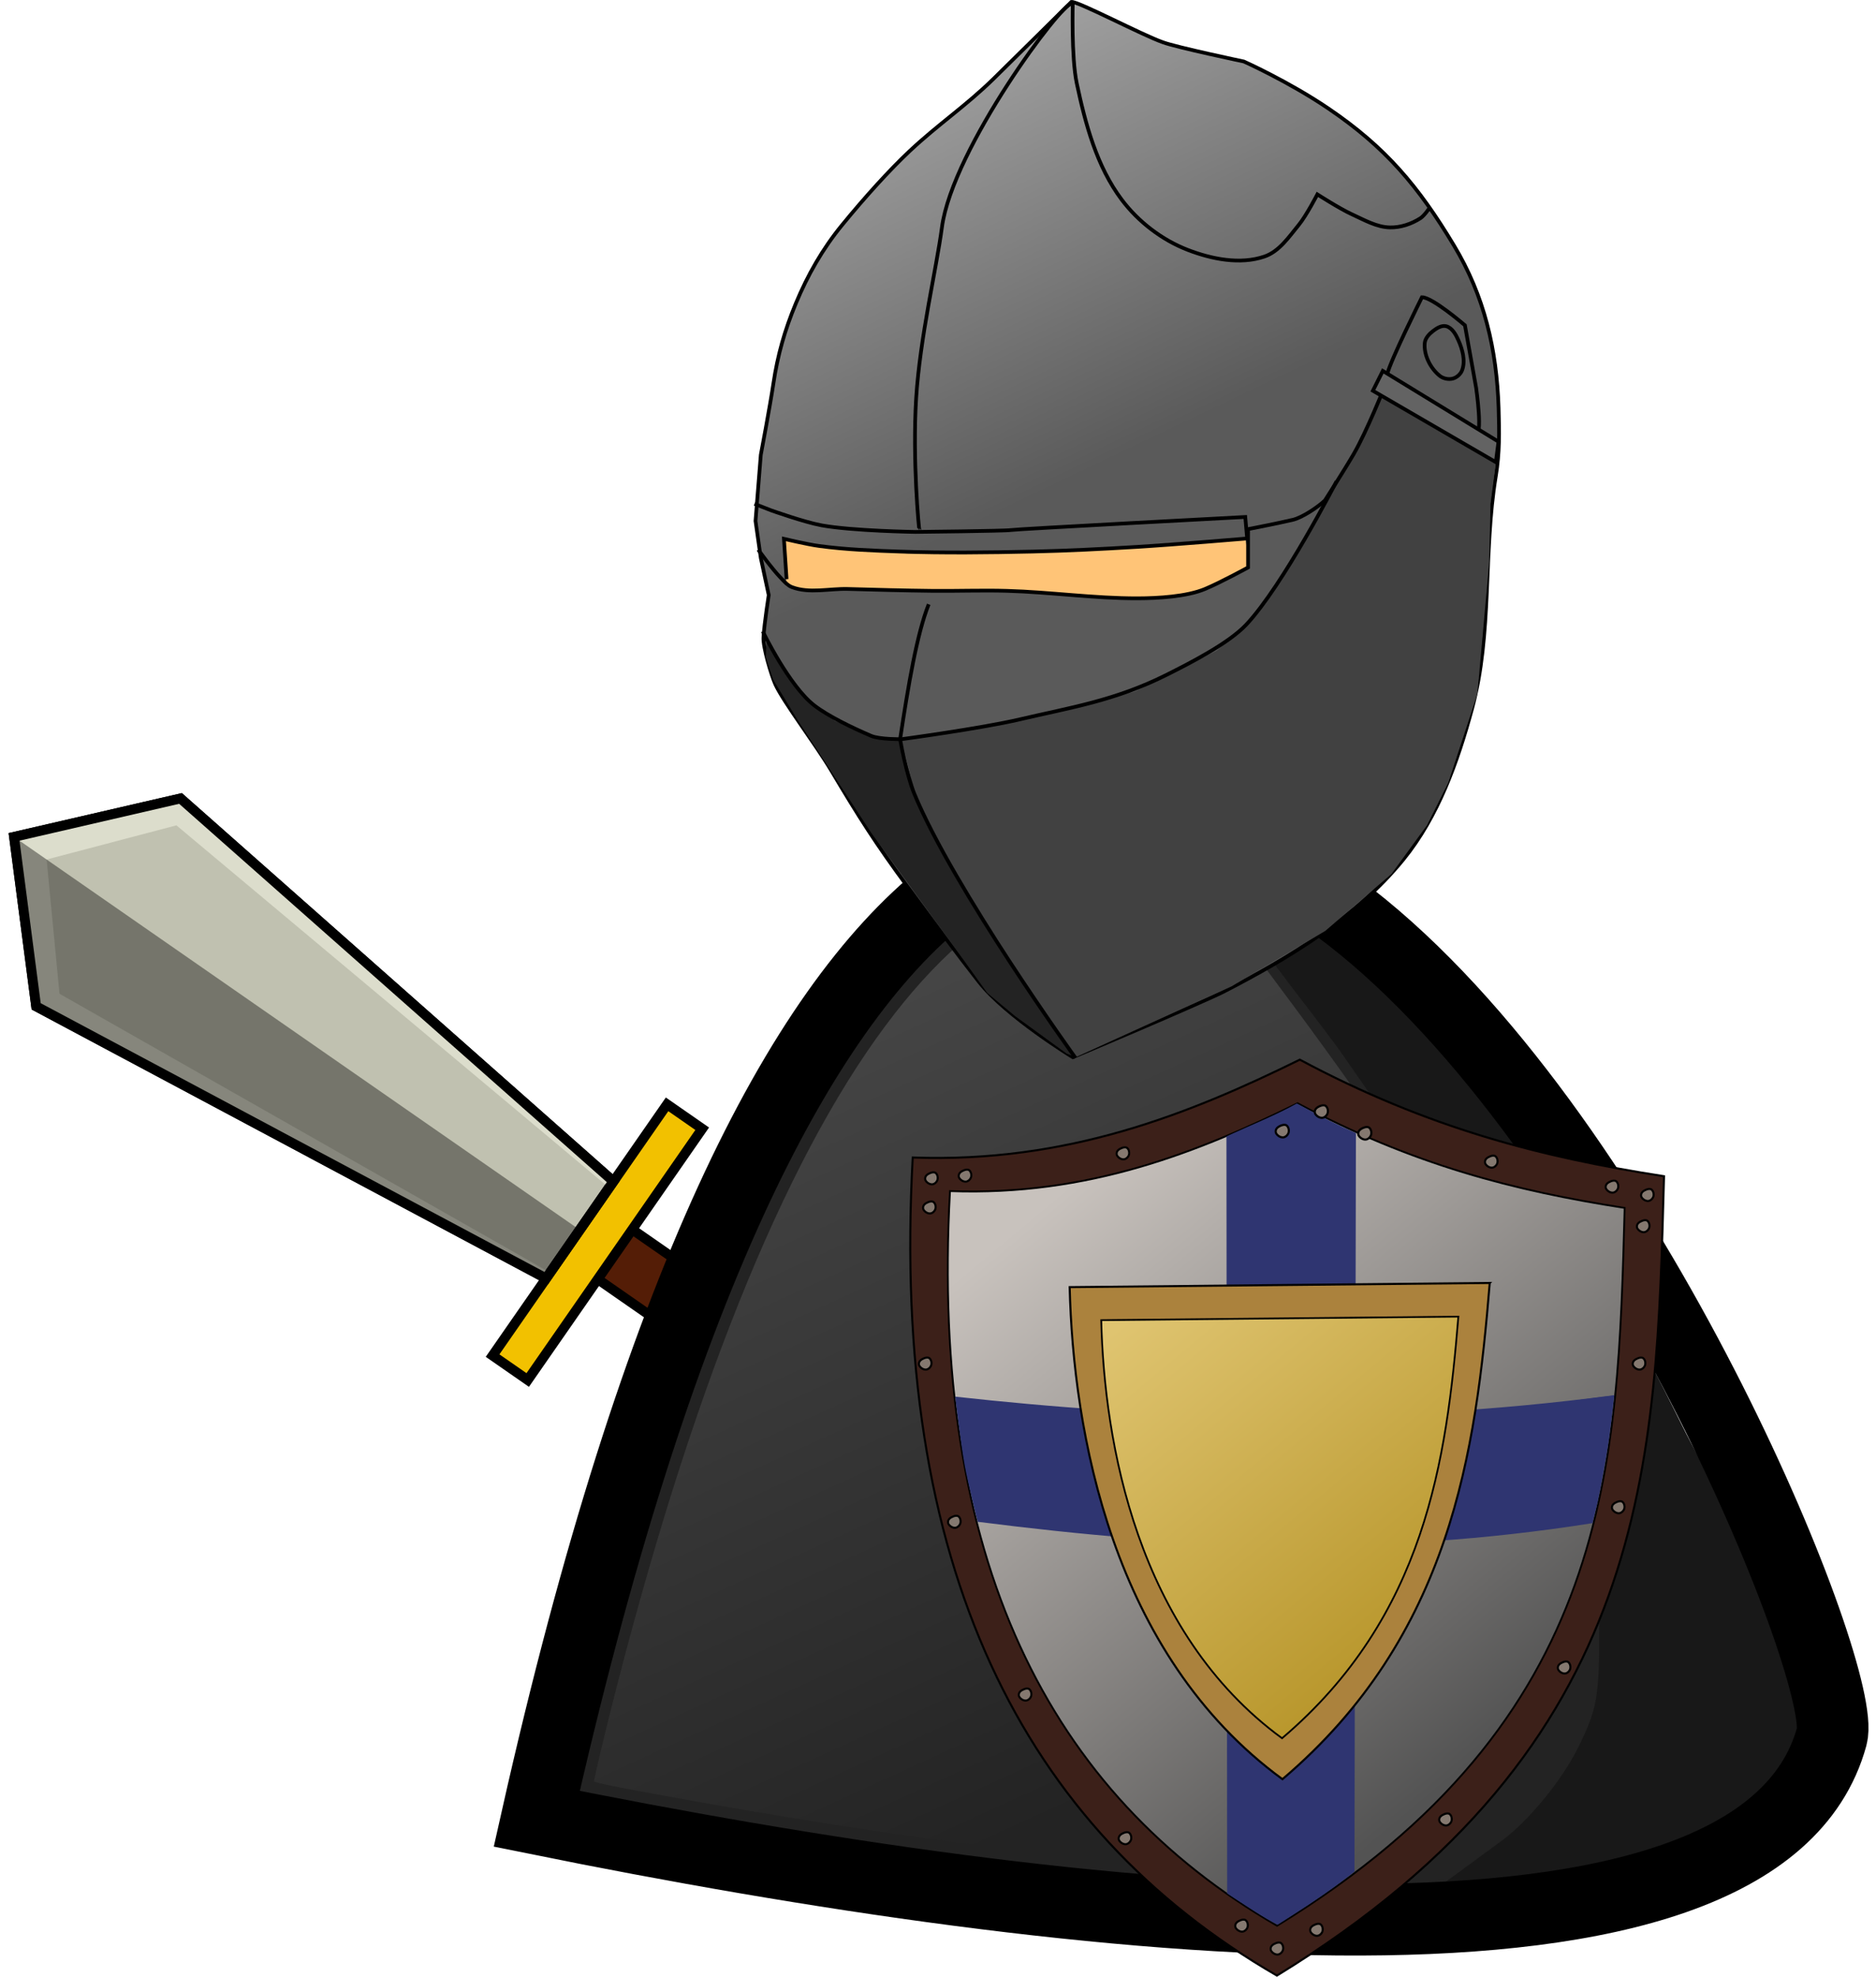 <?xml version="1.0" encoding="UTF-8" standalone="no"?>
<!-- Created with Inkscape (http://www.inkscape.org/) -->

<svg
   xmlns:dc="http://purl.org/dc/elements/1.1/"
   xmlns:cc="http://creativecommons.org/ns#"
   xmlns:rdf="http://www.w3.org/1999/02/22-rdf-syntax-ns#"
   xmlns:svg="http://www.w3.org/2000/svg"
   xmlns="http://www.w3.org/2000/svg"
   xmlns:xlink="http://www.w3.org/1999/xlink"
   xmlns:sodipodi="http://sodipodi.sourceforge.net/DTD/sodipodi-0.dtd"
   xmlns:inkscape="http://www.inkscape.org/namespaces/inkscape"
   width="570"
   height="600.487"
   viewBox="0 0 570 600.487"
   id="svg2"
   version="1.1"
   inkscape:version="0.91 r13725"
   sodipodi:docname="Knight.svg"
   inkscape:export-filename="C:\Users\Amaury Punel\Desktop\GIT PROJET TUTORE\warfare-of-heroes\Images\PNG\Knight.png"
   inkscape:export-xdpi="89.926979"
   inkscape:export-ydpi="89.926979">
  <defs
     id="defs4">
    <linearGradient
       inkscape:collect="always"
       id="linearGradient4806">
      <stop
         style="stop-color:#5a5a5a;stop-opacity:1;"
         offset="0"
         id="stop4808" />
      <stop
         style="stop-color:#acacac;stop-opacity:1"
         offset="1"
         id="stop4810" />
    </linearGradient>
    <linearGradient
       inkscape:collect="always"
       id="linearGradient4798">
      <stop
         style="stop-color:#b69428;stop-opacity:1"
         offset="0"
         id="stop4800" />
      <stop
         style="stop-color:#dfc470;stop-opacity:1"
         offset="1"
         id="stop4802" />
    </linearGradient>
    <linearGradient
       inkscape:collect="always"
       id="linearGradient4790">
      <stop
         style="stop-color:#535353;stop-opacity:1"
         offset="0"
         id="stop4792" />
      <stop
         style="stop-color:#c8c2bd;stop-opacity:1"
         offset="1"
         id="stop4794" />
    </linearGradient>
    <linearGradient
       inkscape:collect="always"
       id="linearGradient4782">
      <stop
         style="stop-color:#232323;stop-opacity:1;"
         offset="0"
         id="stop4784" />
      <stop
         style="stop-color:#505050;stop-opacity:1"
         offset="1"
         id="stop4786" />
    </linearGradient>
    <linearGradient
       inkscape:collect="always"
       xlink:href="#linearGradient4782"
       id="linearGradient4788"
       x1="311.895"
       y1="974.813"
       x2="175.573"
       y2="676.533"
       gradientUnits="userSpaceOnUse" />
    <linearGradient
       inkscape:collect="always"
       xlink:href="#linearGradient4790"
       id="linearGradient4796"
       x1="376.736"
       y1="982.973"
       x2="240.177"
       y2="819.4"
       gradientUnits="userSpaceOnUse" />
    <linearGradient
       inkscape:collect="always"
       xlink:href="#linearGradient4798"
       id="linearGradient4804"
       x1="358.415"
       y1="955.665"
       x2="270.236"
       y2="849.823"
       gradientUnits="userSpaceOnUse" />
    <linearGradient
       inkscape:collect="always"
       xlink:href="#linearGradient4806"
       id="linearGradient4812"
       x1="281.943"
       y1="582.768"
       x2="215.523"
       y2="443.25"
       gradientUnits="userSpaceOnUse" />
  </defs>
  <sodipodi:namedview
     id="base"
     pagecolor="#ffffff"
     bordercolor="#666666"
     borderopacity="1.0"
     inkscape:pageopacity="0.0"
     inkscape:pageshadow="2"
     inkscape:zoom="0.8314316"
     inkscape:cx="319.47316"
     inkscape:cy="285.64133"
     inkscape:document-units="px"
     inkscape:current-layer="layer1"
     showgrid="false"
     units="px"
     fit-margin-top="0"
     fit-margin-left="0"
     fit-margin-right="0"
     fit-margin-bottom="0"
     inkscape:window-width="1366"
     inkscape:window-height="705"
     inkscape:window-x="-8"
     inkscape:window-y="-8"
     inkscape:window-maximized="1" />
  <g
     inkscape:label="Calque 1"
     inkscape:groupmode="layer"
     id="layer1"
     transform="translate(76.939,-453.154)">
    <g
       id="g5753"
       transform="matrix(-0.912,1.313,1.313,0.912,-78.596,602.043)">
      <rect
         y="167.542"
         x="46.239"
         height="34.869"
         width="11.502"
         id="rect5684-9"
         style="opacity:1;fill:#541d06;fill-opacity:1;stroke:#000000;stroke-width:1.87;stroke-linecap:butt;stroke-linejoin:miter;stroke-miterlimit:4;stroke-dasharray:none;stroke-opacity:1" />
      <ellipse
         ry="5.719"
         rx="5.752"
         cy="203.591"
         cx="51.991"
         id="path5686-5"
         style="opacity:1;fill:#f2c100;fill-opacity:1;stroke:#000000;stroke-width:1.87;stroke-linecap:butt;stroke-linejoin:miter;stroke-miterlimit:4;stroke-dasharray:none;stroke-opacity:1" />
      <rect
         ry="0"
         y="171.557"
         x="22.935"
         height="8.13"
         width="58.13"
         id="rect4162-5"
         style="opacity:1;fill:#f2c100;fill-opacity:1;stroke:#000000;stroke-width:1.87;stroke-linecap:butt;stroke-linejoin:miter;stroke-miterlimit:4;stroke-dasharray:none;stroke-opacity:1" />
      <path
         sodipodi:nodetypes="cccccc"
         inkscape:connector-curvature="0"
         id="path4164-2"
         d="M 40.778,171.528 27.953,62.448 52,40.632 76.047,62.448 63.222,171.528 Z"
         style="fill:#c0c1b0;fill-opacity:1;fill-rule:evenodd;stroke:#000000;stroke-width:1.87px;stroke-linecap:butt;stroke-linejoin:miter;stroke-opacity:1" />
      <path
         sodipodi:nodetypes="ccccccccccc"
         inkscape:connector-curvature="0"
         id="path5646-6"
         d="M 41.257,170.877 27.929,62.385 52.087,41.285 76.244,62.461 63.095,171.323 62.468,170.635 72.072,64.514 l -20.072,-17 -19.928,17 9.559,105.917 z"
         style="fill:#dcddcc;fill-opacity:1;fill-rule:evenodd;stroke:#dcddcc;stroke-width:1px;stroke-linecap:butt;stroke-linejoin:miter;stroke-opacity:1" />
      <path
         sodipodi:nodetypes="cccccc"
         inkscape:connector-curvature="0"
         id="path4164-6-1"
         d="M 40.778,171.528 27.953,62.448 52,40.632 76.047,62.448 63.222,171.528 Z"
         style="fill:none;fill-opacity:1;fill-rule:evenodd;stroke:#000000;stroke-width:1.87;stroke-linecap:butt;stroke-linejoin:miter;stroke-miterlimit:4;stroke-dasharray:none;stroke-opacity:1" />
      <path
         sodipodi:nodetypes="ccccc"
         inkscape:connector-curvature="0"
         id="path5682-4"
         d="M 52,40.986 52,171.587 63.274,171.371 76.031,62.825 Z"
         style="fill:#000000;fill-opacity:0.392;fill-rule:evenodd;stroke:none;stroke-width:1px;stroke-linecap:butt;stroke-linejoin:miter;stroke-opacity:1" />
    </g>
    <path
       style="opacity:1;fill:url(#linearGradient4788);fill-opacity:1;stroke:#232323;stroke-width:5.576;stroke-miterlimit:4;stroke-dasharray:none;stroke-opacity:1"
       d="m 300.711,1024.038 c -49.4,-2.758 -107.276,-10.109 -171.446,-21.776 -28.745,-5.227 -28.668,-5.207 -28.668,-7.376 0,-0.911 2.312,-10.868 5.138,-22.128 24.22,-96.496 52.653,-167.392 84.055,-209.587 30.186,-40.561 62.878,-55.093 98.273,-43.684 8.777,2.829 9.275,3.163 9.275,6.226 0,2.418 4.216,8.874 16.67,25.527 50.393,67.386 75.289,110.571 89.167,154.67 4.644,14.756 4.693,15.09 5.201,35.52 0.337,13.549 0.049,22.98 -0.839,27.493 -3.061,15.561 -15.848,33.827 -32.206,46.006 -5.539,4.124 -11.474,8.032 -13.189,8.684 -2.837,1.079 -44.551,1.367 -61.432,0.424 z"
       id="path4138"
       inkscape:connector-curvature="0" />
    <path
       style="fill:#181818;fill-opacity:1;stroke:#181818;stroke-width:14.615;stroke-miterlimit:4;stroke-dasharray:none;stroke-opacity:1"
       d="m 383.728,1018.161 c 9.074,-6.651 20.151,-20.188 25.531,-31.203 6.291,-12.879 7.074,-17.377 7.039,-40.473 -0.029,-19.171 -0.353,-23.122 -2.585,-31.479 -2.907,-10.886 -10.146,-32.604 -11.428,-34.289 -0.471,-0.618 -1.24,-2.389 -1.711,-3.935 -1.401,-4.607 -11.711,-25.539 -19.103,-38.786 -9.04,-16.201 -20.914,-35.003 -32.659,-51.715 -5.215,-7.42 -10.688,-15.262 -12.163,-17.426 -1.475,-2.164 -7.764,-10.506 -13.976,-18.538 -6.212,-8.032 -20.103,-27.155 -19.877,-27.381 1.046,-1.046 24.915,24.035 37.649,36.862 30.518,30.738 59.748,74.126 86.666,128.641 16.333,33.077 40.143,65.99 43.741,83.322 1.194,5.751 -5.668,14.542 -8.316,20.326 -6.631,14.483 -28.944,16.74 -55.842,23.429 -8.303,2.065 -17.626,4.061 -20.718,4.436 l -5.621,0.681 z"
       id="path4160"
       inkscape:connector-curvature="0"
       sodipodi:nodetypes="ssssssssssssssssscs"
       inkscape:export-xdpi="260.78418"
       inkscape:export-ydpi="260.78418" />
    <path
       style="fill:none;fill-rule:evenodd;stroke:#000000;stroke-width:21.76;stroke-linecap:butt;stroke-linejoin:miter;stroke-miterlimit:4;stroke-dasharray:none;stroke-opacity:1"
       d="M 86.144,1005.64 C 231.109,361.08 489.47,944.577 479.624,980.615 457.311,1062.284 251.412,1039.135 86.144,1005.64 Z"
       id="path4156"
       inkscape:connector-curvature="0"
       sodipodi:nodetypes="csc"
       inkscape:export-xdpi="260.78418"
       inkscape:export-ydpi="260.78418" />
    <path
       style="fill:url(#linearGradient4812);fill-opacity:1;fill-rule:evenodd;stroke:#000000;stroke-width:1.125px;stroke-linecap:butt;stroke-linejoin:miter;stroke-opacity:1"
       d="m 294.805,754.411 c 20.097,-10.343 40.374,-22.626 54.628,-40.168 10.58,-13.02 16.494,-29.6 20.887,-45.791 6.203,-22.861 3.354,-47.326 7.23,-70.695 1.169,-7.049 1.064,-13.461 0.844,-20.603 -0.552,-17.869 -4.345,-34.106 -13.56,-49.426 -10.834,-18.012 -20.77,-29.839 -38.171,-41.628 -12.11,-8.205 -25.682,-14.265 -25.682,-14.265 0,0 -20.437,-4.301 -24.556,-5.827 -6.219,-2.153 -25.781,-12.482 -27.833,-12.286 0,0 -16.82,16.679 -23.638,23.346 -8.616,8.425 -16.722,13.732 -25.512,21.974 -6.104,5.724 -13.669,14.091 -20.506,22.445 -5.974,7.301 -10.453,15.157 -14.079,23.865 -3.351,8.049 -5.523,15.664 -6.808,24.287 -1.073,7.195 -3.83,21.69 -3.83,21.69 l -1.607,20.084 1.607,11.247 2.41,11.247 c 0,0 -1.338,8.544 -1.607,12.854 -0.183,2.94 2.401,11.576 3.615,14.259 2.402,5.307 12.169,18.079 17.071,26.31 8.363,14.042 13.401,21.989 23.096,35.147 8.039,10.91 14.729,20.059 21.69,28.921 8.304,10.569 28.519,22.896 28.519,22.896 0,0 37.784,-15.927 45.791,-19.883 z"
       id="path4772"
       inkscape:connector-curvature="0"
       sodipodi:nodetypes="csssssscccsssssccccssssscc" />
    <path
       style="fill:#ffc477;fill-opacity:1;fill-rule:evenodd;stroke:none;stroke-width:1px;stroke-linecap:butt;stroke-linejoin:miter;stroke-opacity:1"
       d="m 161.959,630.078 -0.284,-13.349 12.213,2.556 24.994,1.988 44.876,-0.568 57.658,-4.26 1.136,7.385 -1.004,1.954 -13.765,6.851 -13.349,2.556 -23.574,-1.136 -21.018,-1.42 -49.705,-0.284 -11.929,0.284 -6.249,-1.42 z"
       id="path4800"
       inkscape:connector-curvature="0"
       sodipodi:nodetypes="cccccccccccccccc" />
    <path
       style="fill:#414141;fill-opacity:1;fill-rule:evenodd;stroke:none;stroke-width:1px;stroke-linecap:butt;stroke-linejoin:miter;stroke-opacity:1"
       d="m 196.997,677.892 40.368,-7.029 30.527,-7.632 24.904,-12.452 12.854,-11.649 13.018,-20.297 10.326,-18.548 7.184,-12.57 6.544,-14.675 34.828,20.701 -1.607,12.452 -0.402,17.674 -2.008,22.494 -1.607,17.674 -8.837,26.912 -6.427,12.854 -10.845,14.862 -20.084,17.272 -28.519,16.87 -47.848,21.739 -37.307,-57.89 -10.845,-21.69 z"
       id="path4796"
       inkscape:connector-curvature="0"
       sodipodi:nodetypes="ccccccccccccccccccccccc" />
    <path
       style="fill:#232323;fill-opacity:1;fill-rule:evenodd;stroke:none;stroke-width:1px;stroke-linecap:butt;stroke-linejoin:miter;stroke-opacity:1"
       d="m 155.994,647.403 10.225,16.19 10.509,8.521 13.065,5.397 6.533,0 5.681,19.03 11.077,22.438 20.734,32.663 15.622,22.438 -2.272,-0.852 -15.621,-11.361 -8.531,-7.091 -6.523,-9.099 -28.687,-39.48 -22.438,-34.367 -7.385,-12.213 -2.272,-6.817 z"
       id="path4794"
       inkscape:connector-curvature="0"
       sodipodi:nodetypes="cccccccccccccccccc" />
    <path
       style="fill:none;fill-rule:evenodd;stroke:#000000;stroke-width:1.125px;stroke-linecap:butt;stroke-linejoin:miter;stroke-opacity:1"
       d="m 248.613,454.359 c -2.543,-0.984 -36.165,43.831 -39.364,67.883 -1.711,12.867 -6.642,33.184 -7.822,51.85 -1.18,18.667 0.85,40.134 0.993,40.134"
       id="path4774"
       inkscape:connector-curvature="0"
       sodipodi:nodetypes="cssc" />
    <path
       style="fill:none;fill-rule:evenodd;stroke:#000000;stroke-width:1.125px;stroke-linecap:butt;stroke-linejoin:miter;stroke-opacity:1"
       d="m 360.494,567.308 c -2.841,-2.281 -4.866,-6.312 -4.544,-9.941 0.132,-1.491 1.368,-2.781 2.556,-3.692 1.117,-0.856 2.615,-1.778 3.976,-1.42 1.818,0.477 2.927,2.544 3.692,4.26 1.243,2.789 2.203,6.228 1.136,9.089 -0.445,1.193 -1.61,2.228 -2.84,2.556 -1.31,0.35 -2.919,-0.003 -3.976,-0.852 z"
       id="path4776"
       inkscape:connector-curvature="0"
       sodipodi:nodetypes="ssssssss" />
    <path
       style="fill:none;fill-rule:evenodd;stroke:#000000;stroke-width:1.125px;stroke-linecap:butt;stroke-linejoin:miter;stroke-opacity:1"
       d="m 368.163,551.97 c 0,0 -9.933,-8.574 -13.065,-8.521 0,0 -9.693,19.46 -10.509,23.29 -0.282,1.326 1.704,3.692 1.704,3.692 l 24.994,14.485 c 2.492,1.444 0.284,-13.917 0.284,-13.917 z"
       id="path4780"
       inkscape:connector-curvature="0"
       sodipodi:nodetypes="ccscscc" />
    <path
       style="fill:none;fill-rule:evenodd;stroke:#000000;stroke-width:1.125px;stroke-linecap:butt;stroke-linejoin:miter;stroke-opacity:1"
       d="m 153.438,620.137 c 0,0 4.271,5.923 6.817,8.521 1.035,1.056 2.026,2.314 3.408,2.84 5.311,2.024 11.36,0.41 17.042,0.568 8.52,0.237 17.04,0.473 25.562,0.568 7.574,0.084 15.151,-0.216 22.722,0 13.271,0.379 26.488,2.308 39.764,2.272 6.071,-0.016 14.848,-0.5 20.45,-2.84 4.758,-1.988 13.065,-6.533 13.065,-6.533 l -1e-5,-11.645 c 0,0 9.117,-1.768 13.633,-2.84 2.86,-0.679 7.601,-3.857 9.726,-5.887 0,0 5.994,-9.341 8.819,-14.23 3.818,-6.609 9.29,-20.215 9.29,-20.215 l 26.131,15.906"
       id="path4782"
       inkscape:connector-curvature="0"
       sodipodi:nodetypes="csssssssccssscc" />
    <path
       style="fill:#646464;fill-opacity:0.994;fill-rule:evenodd;stroke:#000000;stroke-width:1.125px;stroke-linecap:butt;stroke-linejoin:miter;stroke-opacity:1"
       d="m 340.195,571.85 37.356,21.69 0.803,-6.226 -35.147,-21.49 z"
       id="path4784"
       inkscape:connector-curvature="0"
       sodipodi:nodetypes="ccccc" />
    <path
       style="fill:none;fill-opacity:1;fill-rule:evenodd;stroke:#000000;stroke-width:1.125px;stroke-linecap:butt;stroke-linejoin:miter;stroke-opacity:1"
       d="m 162.052,629.088 -0.803,-12.251 c 0,0 7.061,1.677 10.652,2.163 8.182,1.108 16.459,1.42 24.71,1.704 13.341,0.46 26.702,0.298 40.048,0 10.612,-0.237 21.216,-0.78 31.811,-1.42 11.184,-0.676 33.515,-2.556 33.515,-2.556 l -0.568,-6.533 c 0,0 -69.871,3.692 -71.291,3.976 -1.42,0.284 -28.971,0.568 -28.971,0.568 0,0 -19.064,-0.299 -28.403,-1.988 -5.247,-0.949 -15.337,-4.544 -15.337,-4.544 l -5.112,-1.988"
       id="path4786"
       inkscape:connector-curvature="0"
       sodipodi:nodetypes="ccssssccscscc" />
    <path
       style="fill:none;fill-rule:evenodd;stroke:#000000;stroke-width:1.125px;stroke-linecap:butt;stroke-linejoin:miter;stroke-opacity:1"
       d="m 205.232,636.72 c -3.571,8.976 -6.174,24.429 -8.67,40.902"
       id="path4788"
       inkscape:connector-curvature="0"
       sodipodi:nodetypes="cc" />
    <path
       style="fill:none;fill-rule:evenodd;stroke:#000000;stroke-width:1.125px;stroke-linecap:butt;stroke-linejoin:miter;stroke-opacity:1"
       d="m 249.818,774.495 c 0,0 -37.043,-51.338 -49.004,-80.335 -2.415,-5.854 -4.276,-16.489 -4.276,-16.489"
       id="path4790"
       inkscape:connector-curvature="0"
       sodipodi:nodetypes="csc" />
    <path
       style="fill:none;fill-rule:evenodd;stroke:#000000;stroke-width:1.125px;stroke-linecap:butt;stroke-linejoin:miter;stroke-opacity:1"
       d="m 154.821,644.955 c 0,0 7.991,16.571 15.665,22.494 4.22,3.257 11.541,6.799 17.272,9.239 2.59,1.103 9.239,1.004 9.239,1.004 0,0 24.121,-3.25 35.95,-6.025 15.142,-3.553 28.906,-5.64 44.647,-13.559 6.733,-3.387 18.656,-9.404 24.109,-15.195 11.228,-11.925 27.446,-43.547 27.446,-43.547"
       id="path4792"
       inkscape:connector-curvature="0"
       sodipodi:nodetypes="csscsssc" />
    <path
       style="fill:none;fill-rule:evenodd;stroke:#000000;stroke-width:1.125px;stroke-linecap:butt;stroke-linejoin:miter;stroke-opacity:1"
       d="m 249.014,453.958 c 0,0 -0.491,16.503 1.205,24.502 2.62,12.357 6.065,25.252 13.657,35.347 5.054,6.72 12.238,12.239 20.084,15.264 7.273,2.804 15.922,4.532 23.297,2.008 4.482,-1.534 7.442,-5.975 10.444,-9.64 2.284,-2.789 5.623,-9.239 5.623,-9.239 0,0 6.787,4.358 10.444,6.025 3.737,1.703 7.542,3.942 11.649,4.017 3.218,0.059 6.535,-1.065 9.239,-2.812 1.195,-0.772 2.812,-3.213 2.812,-3.213"
       id="path4798"
       inkscape:connector-curvature="0"
       sodipodi:nodetypes="cssssscsssc" />
    <path
       style="fill:#3c2019;fill-opacity:1;fill-rule:evenodd;stroke:#000000;stroke-width:0.626px;stroke-linecap:butt;stroke-linejoin:miter;stroke-opacity:1"
       d="m 200.378,804.767 c 46.827,1.733 84.057,-13.208 117.616,-29.72 38.944,20.834 73.388,29.623 110.66,35.411 -2.377,86.356 -3.449,172.903 -117.616,242.819 C 233.537,1008.42 193.597,928.85 200.378,804.767 Z"
       id="path5413"
       inkscape:connector-curvature="0"
       sodipodi:nodetypes="ccccc" />
    <path
       style="fill:url(#linearGradient4796);fill-opacity:1;fill-rule:evenodd;stroke:#000000;stroke-width:0.562px;stroke-linecap:butt;stroke-linejoin:miter;stroke-opacity:1"
       d="m 211.704,814.972 c 42.05,1.556 75.483,-11.861 105.618,-26.688 34.971,18.709 65.901,26.601 99.372,31.799 -2.135,77.547 -3.097,155.266 -105.618,218.049 C 241.48,997.851 205.614,926.398 211.704,814.972 Z"
       id="path5413-9"
       inkscape:connector-curvature="0"
       sodipodi:nodetypes="ccccc" />
    <path
       style="fill:#2f3571;fill-opacity:1;fill-rule:evenodd;stroke:none;stroke-width:1px;stroke-linecap:butt;stroke-linejoin:miter;stroke-opacity:1"
       d="m 406.959,915.836 c -65.315,10.31 -123.18,7.693 -186.828,-0.409 0,0 -2.865,-11.151 -3.943,-17.098 -1.22,-6.724 -2.9,-20.916 -2.9,-20.916 58.989,6.522 126.189,9.348 200.261,-0.447"
       id="path5432"
       inkscape:connector-curvature="0"
       sodipodi:nodetypes="ccscc" />
    <path
       style="fill:#2f3571;fill-opacity:1;fill-rule:evenodd;stroke:none;stroke-width:1px;stroke-linecap:butt;stroke-linejoin:miter;stroke-opacity:1"
       d="m 334.599,1021.682 c -7.983,6.394 -15.647,11.196 -23.342,16.151 -4.223,-2.049 -10.011,-6.055 -15.337,-9.482 l -0.219,-230.003 c 7.545,-3.478 15.22,-6.509 21.369,-9.987 8.175,4.382 12.216,6.482 17.972,8.98"
       id="path5432-3"
       inkscape:connector-curvature="0"
       sodipodi:nodetypes="cccccc" />
    <path
       style="fill:#ab823d;fill-opacity:1;fill-rule:evenodd;stroke:#000000;stroke-width:0.626px;stroke-linecap:butt;stroke-linejoin:miter;stroke-opacity:1"
       d="m 375.703,842.88 -127.638,1.265 c 1.069,43.465 12.614,111.401 64.652,149.471 51.286,-43.57 58.765,-99.62 62.985,-150.735 z"
       id="path5434"
       inkscape:connector-curvature="0"
       sodipodi:nodetypes="cccc" />
    <path
       style="fill:url(#linearGradient4804);fill-opacity:1;fill-rule:evenodd;stroke:#000000;stroke-width:0.532px;stroke-linecap:butt;stroke-linejoin:miter;stroke-opacity:1"
       d="m 366.166,853.103 -108.509,1.075 c 0.909,36.951 10.702,94.639 54.941,127.003 43.6,-37.04 49.98,-84.623 53.568,-128.078 z"
       id="path5434-8"
       inkscape:connector-curvature="0"
       sodipodi:nodetypes="cccc" />
    <path
       style="fill:#2f3571;fill-opacity:1;fill-rule:evenodd;stroke:none;stroke-width:1px;stroke-linecap:butt;stroke-linejoin:miter;stroke-opacity:1"
       d="m 374.834,902.948 c 0,0 3.822,9.296 32.147,12.373 0,0 0.771,-2.591 1.578,-6.203 0.693,-3.102 2.104,-11.151 2.602,-13.898 1.22,-6.724 2.347,-18.149 2.347,-18.149 -58.989,6.522 -15.041,14.278 -26.037,14.284"
       id="path5432-6"
       inkscape:connector-curvature="0"
       sodipodi:nodetypes="ccsscc" />
    <path
       style="fill:#857970;fill-opacity:1;fill-rule:evenodd;stroke:#000000;stroke-width:0.626px;stroke-linecap:butt;stroke-linejoin:miter;stroke-opacity:1"
       d="m 216.528,812.103 c -0.835,0.061 -1.794,-0.572 -2.124,-1.341 -0.283,-1.165 0.669,-1.78 1.565,-2.124 0.487,-0.187 1.152,-0.318 1.565,0 0.58,0.447 0.777,1.425 0.559,2.124 -0.205,0.656 -0.88,1.292 -1.565,1.341 z"
       id="path5503"
       inkscape:connector-curvature="0"
       sodipodi:nodetypes="scssss" />
    <path
       style="fill:#857970;fill-opacity:1;fill-rule:evenodd;stroke:#000000;stroke-width:0.626px;stroke-linecap:butt;stroke-linejoin:miter;stroke-opacity:1"
       d="m 264.501,805.329 c -0.835,0.061 -1.794,-0.572 -2.124,-1.341 -0.283,-1.165 0.669,-1.78 1.565,-2.124 0.487,-0.187 1.152,-0.318 1.565,0 0.58,0.447 0.777,1.425 0.559,2.124 -0.205,0.656 -0.88,1.292 -1.565,1.341 z"
       id="path5503-3"
       inkscape:connector-curvature="0"
       sodipodi:nodetypes="scssss" />
    <path
       style="fill:#857970;fill-opacity:1;fill-rule:evenodd;stroke:#000000;stroke-width:0.653px;stroke-linecap:butt;stroke-linejoin:miter;stroke-opacity:1"
       d="m 312.931,798.655 c -0.871,0.063 -1.872,-0.597 -2.216,-1.4 -0.295,-1.216 0.698,-1.857 1.633,-2.216 0.508,-0.195 1.202,-0.332 1.633,0 0.605,0.466 0.811,1.487 0.583,2.216 -0.214,0.684 -0.918,1.348 -1.633,1.4 z"
       id="path5503-8"
       inkscape:connector-curvature="0"
       sodipodi:nodetypes="scssss" />
    <path
       style="fill:#857970;fill-opacity:1;fill-rule:evenodd;stroke:#000000;stroke-width:0.653px;stroke-linecap:butt;stroke-linejoin:miter;stroke-opacity:1"
       d="m 324.807,792.717 c -0.871,0.063 -1.872,-0.597 -2.216,-1.4 -0.295,-1.216 0.698,-1.857 1.633,-2.216 0.508,-0.195 1.202,-0.332 1.633,0 0.605,0.466 0.811,1.487 0.583,2.216 -0.214,0.684 -0.918,1.348 -1.633,1.4 z"
       id="path5503-4"
       inkscape:connector-curvature="0"
       sodipodi:nodetypes="scssss" />
    <path
       style="fill:#857970;fill-opacity:1;fill-rule:evenodd;stroke:#000000;stroke-width:0.653px;stroke-linecap:butt;stroke-linejoin:miter;stroke-opacity:1"
       d="m 338.003,799.315 c -0.871,0.063 -1.872,-0.597 -2.216,-1.4 -0.295,-1.216 0.698,-1.857 1.633,-2.216 0.508,-0.195 1.202,-0.332 1.633,0 0.605,0.466 0.811,1.487 0.583,2.216 -0.214,0.684 -0.918,1.348 -1.633,1.4 z"
       id="path5503-2"
       inkscape:connector-curvature="0"
       sodipodi:nodetypes="scssss" />
    <path
       style="fill:#857970;fill-opacity:1;fill-rule:evenodd;stroke:#000000;stroke-width:0.626px;stroke-linecap:butt;stroke-linejoin:miter;stroke-opacity:1"
       d="m 376.426,807.858 c -0.835,0.061 -1.794,-0.572 -2.124,-1.341 -0.283,-1.165 0.669,-1.78 1.565,-2.124 0.487,-0.187 1.152,-0.318 1.565,0 0.58,0.447 0.777,1.425 0.559,2.124 -0.205,0.656 -0.88,1.292 -1.565,1.341 z"
       id="path5503-85"
       inkscape:connector-curvature="0"
       sodipodi:nodetypes="scssss" />
    <path
       style="fill:#857970;fill-opacity:1;fill-rule:evenodd;stroke:#000000;stroke-width:0.626px;stroke-linecap:butt;stroke-linejoin:miter;stroke-opacity:1"
       d="m 413.102,815.446 c -0.835,0.061 -1.794,-0.572 -2.124,-1.341 -0.283,-1.165 0.669,-1.78 1.565,-2.124 0.487,-0.187 1.152,-0.318 1.565,0 0.58,0.447 0.777,1.425 0.559,2.124 -0.205,0.656 -0.88,1.292 -1.565,1.341 z"
       id="path5503-83"
       inkscape:connector-curvature="0"
       sodipodi:nodetypes="scssss" />
    <path
       style="fill:#857970;fill-opacity:1;fill-rule:evenodd;stroke:#000000;stroke-width:0.626px;stroke-linecap:butt;stroke-linejoin:miter;stroke-opacity:1"
       d="m 423.851,817.976 c -0.835,0.061 -1.794,-0.572 -2.124,-1.341 -0.283,-1.165 0.669,-1.78 1.565,-2.124 0.487,-0.187 1.152,-0.318 1.565,0 0.58,0.447 0.777,1.425 0.559,2.124 -0.205,0.656 -0.88,1.292 -1.565,1.341 z"
       id="path5503-42"
       inkscape:connector-curvature="0"
       sodipodi:nodetypes="scssss" />
    <path
       style="fill:#857970;fill-opacity:1;fill-rule:evenodd;stroke:#000000;stroke-width:0.626px;stroke-linecap:butt;stroke-linejoin:miter;stroke-opacity:1"
       d="m 422.587,827.461 c -0.835,0.061 -1.794,-0.572 -2.124,-1.341 -0.283,-1.165 0.669,-1.78 1.565,-2.124 0.487,-0.187 1.152,-0.318 1.565,0 0.58,0.447 0.777,1.425 0.559,2.124 -0.205,0.656 -0.88,1.292 -1.565,1.341 z"
       id="path5503-30"
       inkscape:connector-curvature="0"
       sodipodi:nodetypes="scssss" />
    <path
       style="fill:#857970;fill-opacity:1;fill-rule:evenodd;stroke:#000000;stroke-width:0.626px;stroke-linecap:butt;stroke-linejoin:miter;stroke-opacity:1"
       d="m 421.322,869.196 c -0.835,0.061 -1.794,-0.572 -2.124,-1.341 -0.283,-1.165 0.669,-1.78 1.565,-2.124 0.487,-0.187 1.152,-0.319 1.565,0 0.58,0.447 0.777,1.425 0.559,2.124 -0.205,0.656 -0.88,1.291 -1.565,1.341 z"
       id="path5503-5"
       inkscape:connector-curvature="0"
       sodipodi:nodetypes="scssss" />
    <path
       style="fill:#857970;fill-opacity:1;fill-rule:evenodd;stroke:#000000;stroke-width:0.626px;stroke-linecap:butt;stroke-linejoin:miter;stroke-opacity:1"
       d="m 414.999,912.827 c -0.835,0.06 -1.794,-0.572 -2.124,-1.341 -0.283,-1.165 0.669,-1.78 1.565,-2.124 0.487,-0.187 1.152,-0.319 1.565,0 0.58,0.447 0.777,1.425 0.559,2.124 -0.205,0.656 -0.88,1.292 -1.565,1.341 z"
       id="path5503-9"
       inkscape:connector-curvature="0"
       sodipodi:nodetypes="scssss" />
    <path
       style="fill:#857970;fill-opacity:1;fill-rule:evenodd;stroke:#000000;stroke-width:0.626px;stroke-linecap:butt;stroke-linejoin:miter;stroke-opacity:1"
       d="m 398.558,961.518 c -0.835,0.06 -1.794,-0.572 -2.124,-1.341 -0.283,-1.165 0.669,-1.78 1.565,-2.124 0.487,-0.187 1.152,-0.319 1.565,0 0.58,0.447 0.777,1.425 0.559,2.124 -0.205,0.656 -0.88,1.291 -1.565,1.341 z"
       id="path5503-94"
       inkscape:connector-curvature="0"
       sodipodi:nodetypes="scssss" />
    <path
       style="fill:#857970;fill-opacity:1;fill-rule:evenodd;stroke:#000000;stroke-width:0.626px;stroke-linecap:butt;stroke-linejoin:miter;stroke-opacity:1"
       d="m 362.514,1007.679 c -0.835,0.061 -1.794,-0.572 -2.124,-1.341 -0.283,-1.165 0.669,-1.78 1.565,-2.124 0.487,-0.187 1.152,-0.319 1.565,0 0.58,0.447 0.777,1.425 0.559,2.124 -0.205,0.656 -0.88,1.292 -1.565,1.341 z"
       id="path5503-50"
       inkscape:connector-curvature="0"
       sodipodi:nodetypes="scssss" />
    <path
       style="fill:#857970;fill-opacity:1;fill-rule:evenodd;stroke:#000000;stroke-width:0.626px;stroke-linecap:butt;stroke-linejoin:miter;stroke-opacity:1"
       d="m 311.294,1046.884 c -0.835,0.061 -1.794,-0.572 -2.124,-1.341 -0.283,-1.165 0.669,-1.78 1.565,-2.124 0.487,-0.187 1.152,-0.319 1.565,0 0.58,0.447 0.777,1.425 0.559,2.124 -0.205,0.656 -0.88,1.292 -1.565,1.341 z"
       id="path5503-92"
       inkscape:connector-curvature="0"
       sodipodi:nodetypes="scssss" />
    <path
       style="fill:#857970;fill-opacity:1;fill-rule:evenodd;stroke:#000000;stroke-width:0.626px;stroke-linecap:butt;stroke-linejoin:miter;stroke-opacity:1"
       d="m 323.309,1041.193 c -0.835,0.061 -1.794,-0.572 -2.124,-1.341 -0.283,-1.165 0.669,-1.78 1.565,-2.124 0.487,-0.187 1.152,-0.319 1.565,0 0.58,0.447 0.777,1.425 0.559,2.124 -0.205,0.656 -0.88,1.292 -1.565,1.341 z"
       id="path5503-22"
       inkscape:connector-curvature="0"
       sodipodi:nodetypes="scssss" />
    <path
       style="fill:#857970;fill-opacity:1;fill-rule:evenodd;stroke:#000000;stroke-width:0.626px;stroke-linecap:butt;stroke-linejoin:miter;stroke-opacity:1"
       d="m 300.545,1039.928 c -0.835,0.06 -1.794,-0.572 -2.124,-1.341 -0.283,-1.165 0.669,-1.78 1.565,-2.124 0.487,-0.187 1.152,-0.319 1.565,0 0.58,0.447 0.777,1.425 0.559,2.124 -0.205,0.656 -0.88,1.292 -1.565,1.341 z"
       id="path5503-1"
       inkscape:connector-curvature="0"
       sodipodi:nodetypes="scssss" />
    <path
       style="fill:#857970;fill-opacity:1;fill-rule:evenodd;stroke:#000000;stroke-width:0.626px;stroke-linecap:butt;stroke-linejoin:miter;stroke-opacity:1"
       d="m 265.133,1013.37 c -0.835,0.061 -1.794,-0.572 -2.124,-1.341 -0.283,-1.165 0.669,-1.78 1.565,-2.124 0.487,-0.187 1.152,-0.318 1.565,0 0.58,0.447 0.777,1.425 0.559,2.124 -0.205,0.656 -0.88,1.292 -1.565,1.341 z"
       id="path5503-90"
       inkscape:connector-curvature="0"
       sodipodi:nodetypes="scssss" />
    <path
       style="fill:#857970;fill-opacity:1;fill-rule:evenodd;stroke:#000000;stroke-width:0.626px;stroke-linecap:butt;stroke-linejoin:miter;stroke-opacity:1"
       d="m 234.781,969.738 c -0.835,0.061 -1.794,-0.572 -2.124,-1.341 -0.283,-1.165 0.669,-1.78 1.565,-2.124 0.487,-0.187 1.152,-0.319 1.565,0 0.58,0.447 0.777,1.425 0.559,2.124 -0.205,0.656 -0.88,1.291 -1.565,1.341 z"
       id="path5503-7"
       inkscape:connector-curvature="0"
       sodipodi:nodetypes="scssss" />
    <path
       style="fill:#857970;fill-opacity:1;fill-rule:evenodd;stroke:#000000;stroke-width:0.626px;stroke-linecap:butt;stroke-linejoin:miter;stroke-opacity:1"
       d="m 213.281,917.254 c -0.835,0.06 -1.794,-0.572 -2.124,-1.341 -0.283,-1.165 0.669,-1.78 1.565,-2.124 0.487,-0.187 1.152,-0.318 1.565,0 0.58,0.447 0.777,1.425 0.559,2.124 -0.205,0.656 -0.88,1.291 -1.565,1.341 z"
       id="path5503-10"
       inkscape:connector-curvature="0"
       sodipodi:nodetypes="scssss" />
    <path
       style="fill:#857970;fill-opacity:1;fill-rule:evenodd;stroke:#000000;stroke-width:0.626px;stroke-linecap:butt;stroke-linejoin:miter;stroke-opacity:1"
       d="m 204.429,869.196 c -0.835,0.061 -1.794,-0.572 -2.124,-1.341 -0.283,-1.165 0.669,-1.78 1.565,-2.124 0.487,-0.187 1.152,-0.319 1.565,0 0.58,0.447 0.777,1.425 0.559,2.124 -0.205,0.656 -0.88,1.291 -1.565,1.341 z"
       id="path5503-0"
       inkscape:connector-curvature="0"
       sodipodi:nodetypes="scssss" />
    <path
       style="fill:#857970;fill-opacity:1;fill-rule:evenodd;stroke:#000000;stroke-width:0.626px;stroke-linecap:butt;stroke-linejoin:miter;stroke-opacity:1"
       d="m 206.326,812.917 c -0.835,0.061 -1.794,-0.572 -2.124,-1.341 -0.283,-1.165 0.669,-1.78 1.565,-2.124 0.487,-0.187 1.152,-0.318 1.565,0 0.58,0.447 0.777,1.425 0.559,2.124 -0.205,0.656 -0.88,1.292 -1.565,1.341 z"
       id="path5503-49"
       inkscape:connector-curvature="0"
       sodipodi:nodetypes="scssss" />
    <path
       style="fill:#857970;fill-opacity:1;fill-rule:evenodd;stroke:#000000;stroke-width:0.626px;stroke-linecap:butt;stroke-linejoin:miter;stroke-opacity:1"
       d="m 205.693,821.77 c -0.835,0.061 -1.794,-0.572 -2.124,-1.341 -0.283,-1.165 0.669,-1.78 1.565,-2.124 0.487,-0.187 1.152,-0.318 1.565,0 0.58,0.447 0.777,1.425 0.559,2.124 -0.205,0.656 -0.88,1.292 -1.565,1.341 z"
       id="path5503-84"
       inkscape:connector-curvature="0"
       sodipodi:nodetypes="scssss" />
    <path
       style="fill:none;fill-rule:evenodd;stroke:#f11212;stroke-width:1px;stroke-linecap:butt;stroke-linejoin:miter;stroke-opacity:1"
       d="m -25.034,1082.375 411.534,-6.488 158.466,6.488 -1.987,-73.874 1.987,-526.126 60.277,660.247 z"
       id="path8485"
       inkscape:connector-curvature="0"
       sodipodi:nodetypes="ccccccc" />
  </g>
</svg>

